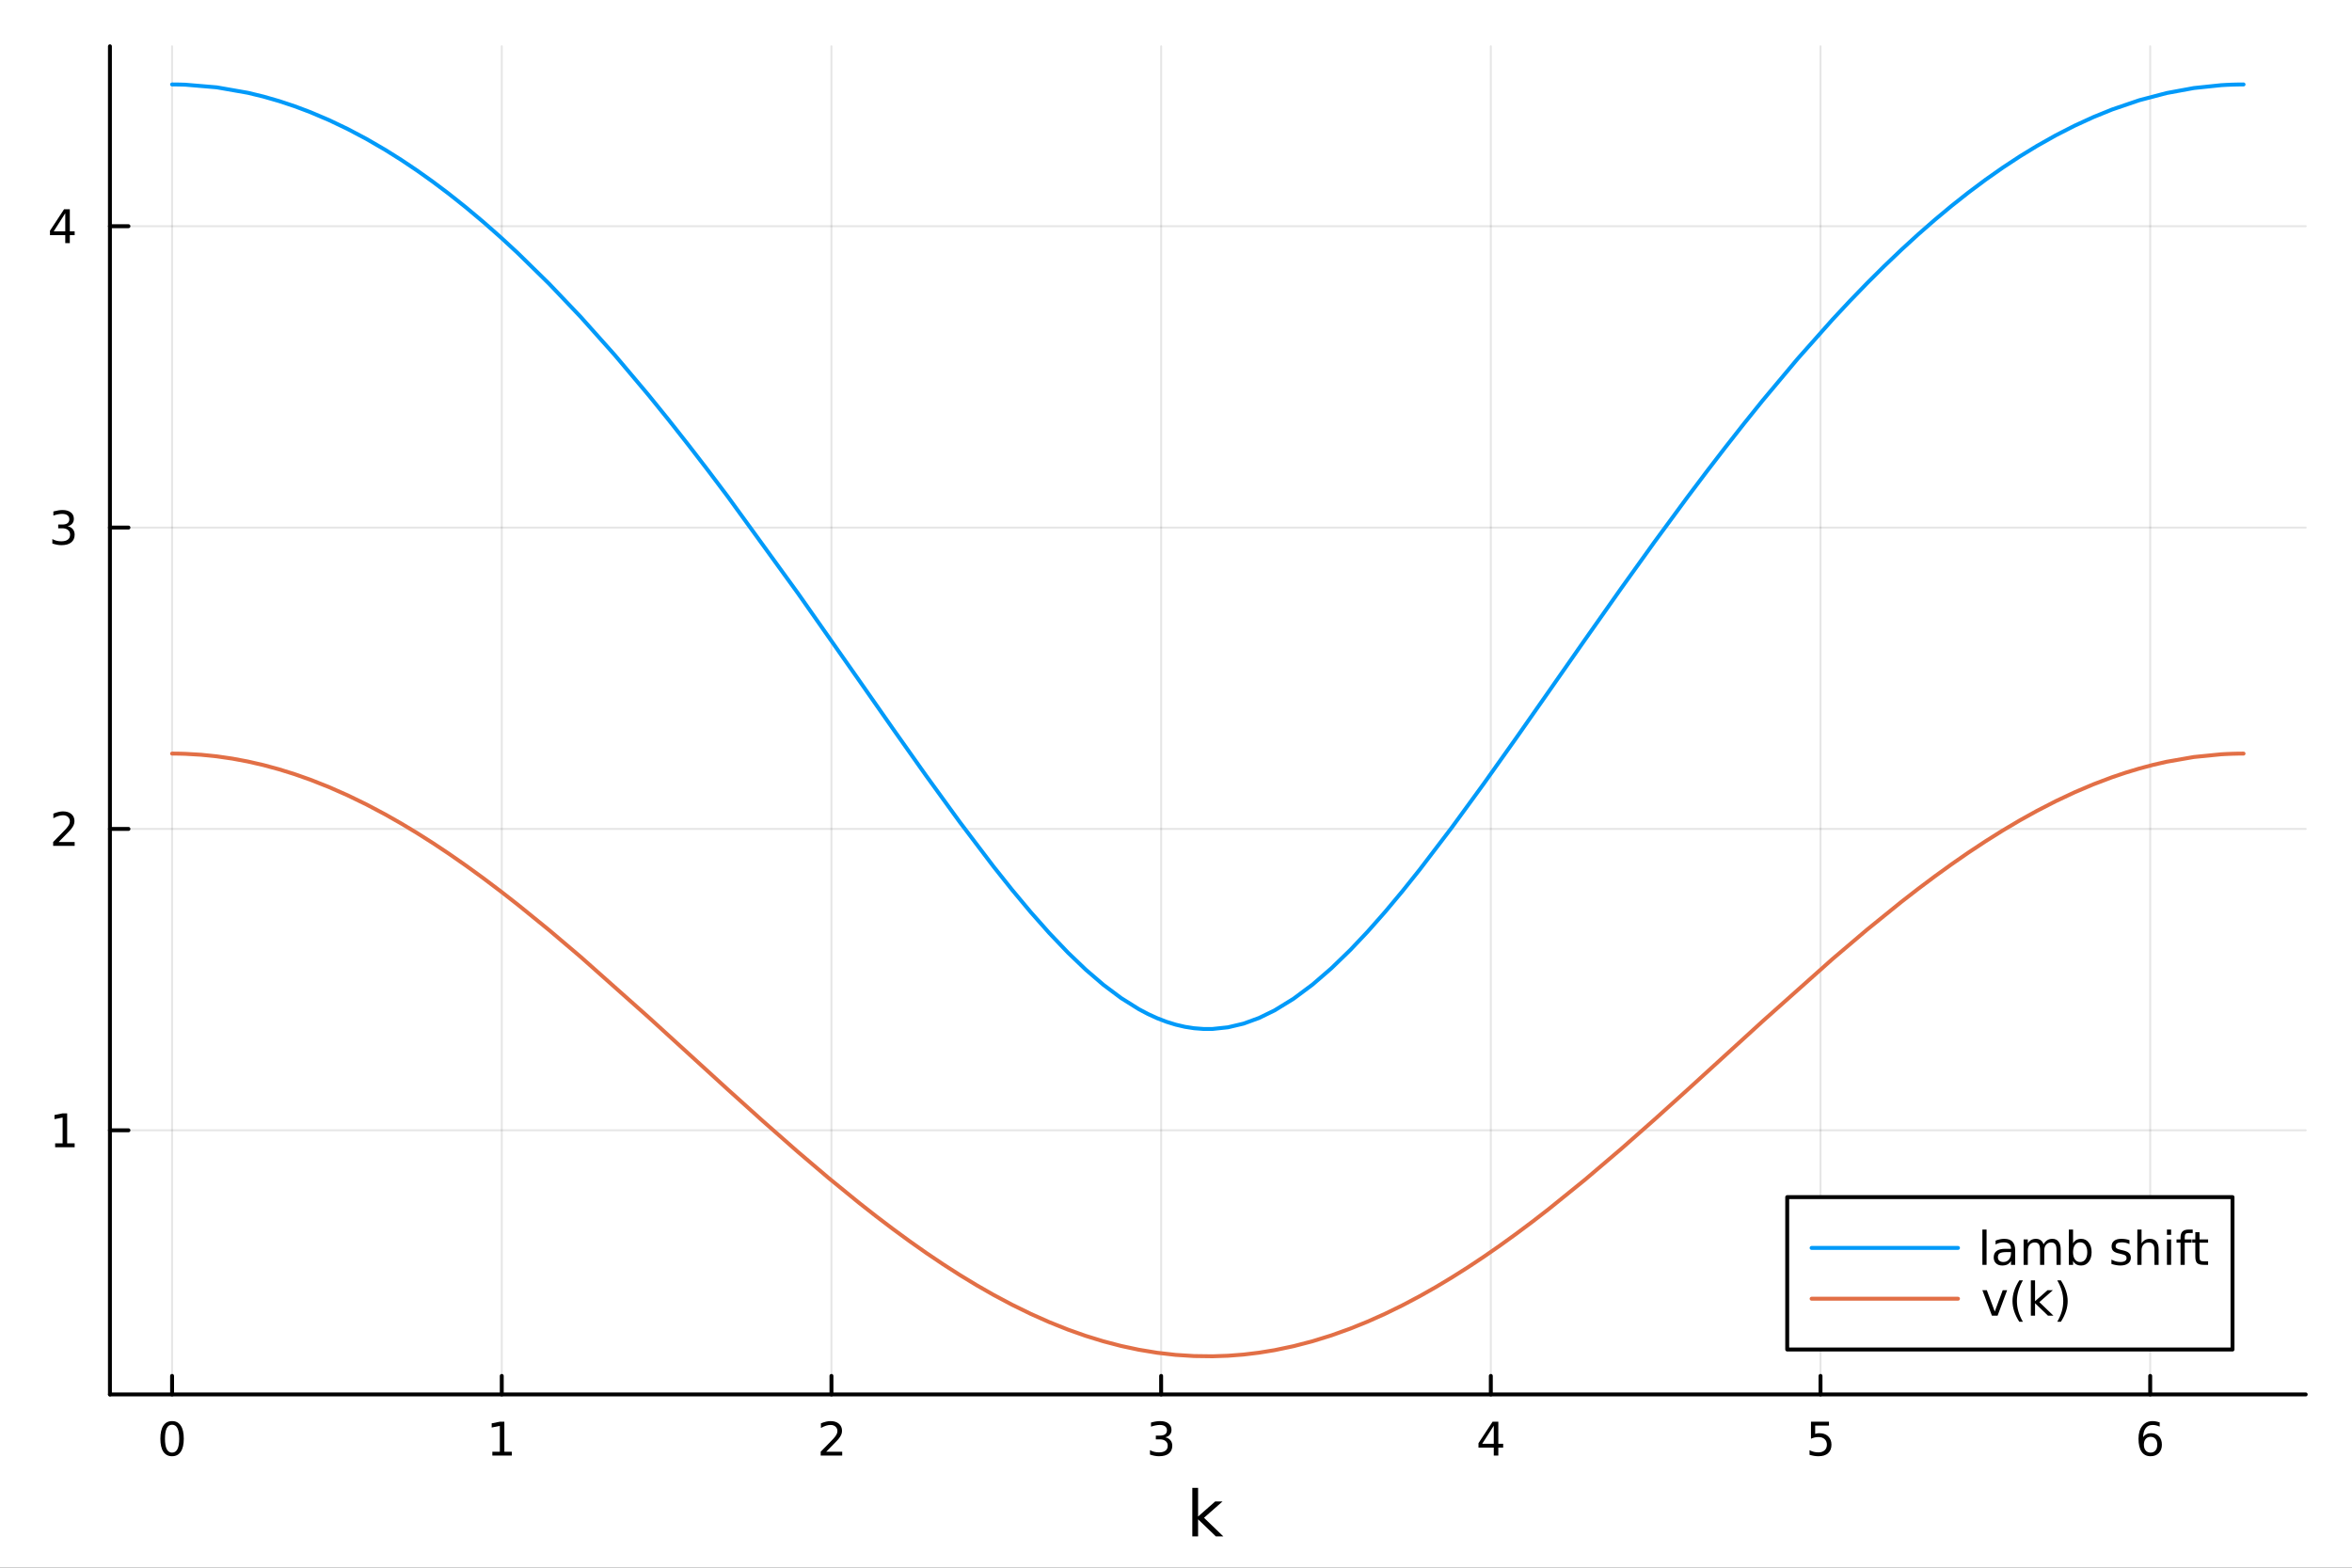 <?xml version="1.0" encoding="utf-8"?>
<svg xmlns="http://www.w3.org/2000/svg" xmlns:xlink="http://www.w3.org/1999/xlink" width="600" height="400" viewBox="0 0 2400 1600">
<rect x="0" y="0" width="2400" height="1600" fill="#333333" stroke="none"/>
<defs>
  <clipPath id="clip640">
    <rect x="0" y="0" width="2400" height="1600"/>
  </clipPath>
</defs>
<path clip-path="url(#clip640)" d="M0 1600 L2400 1600 L2400 0 L0 0  Z" fill="#ffffff" fill-rule="evenodd" fill-opacity="1"/>
<defs>
  <clipPath id="clip641">
    <rect x="480" y="0" width="1681" height="1600"/>
  </clipPath>
</defs>
<path clip-path="url(#clip640)" d="M112.177 1423.18 L2352.76 1423.18 L2352.76 47.244 L112.177 47.244  Z" fill="#ffffff" fill-rule="evenodd" fill-opacity="1"/>
<defs>
  <clipPath id="clip642">
    <rect x="112" y="47" width="2242" height="1377"/>
  </clipPath>
</defs>
<polyline clip-path="url(#clip642)" style="stroke:#000000; stroke-linecap:round; stroke-linejoin:round; stroke-width:2; stroke-opacity:0.1; fill:none" points="175.59,1423.18 175.59,47.244 "/>
<polyline clip-path="url(#clip642)" style="stroke:#000000; stroke-linecap:round; stroke-linejoin:round; stroke-width:2; stroke-opacity:0.1; fill:none" points="512.004,1423.18 512.004,47.244 "/>
<polyline clip-path="url(#clip642)" style="stroke:#000000; stroke-linecap:round; stroke-linejoin:round; stroke-width:2; stroke-opacity:0.1; fill:none" points="848.418,1423.18 848.418,47.244 "/>
<polyline clip-path="url(#clip642)" style="stroke:#000000; stroke-linecap:round; stroke-linejoin:round; stroke-width:2; stroke-opacity:0.1; fill:none" points="1184.83,1423.18 1184.83,47.244 "/>
<polyline clip-path="url(#clip642)" style="stroke:#000000; stroke-linecap:round; stroke-linejoin:round; stroke-width:2; stroke-opacity:0.1; fill:none" points="1521.25,1423.18 1521.25,47.244 "/>
<polyline clip-path="url(#clip642)" style="stroke:#000000; stroke-linecap:round; stroke-linejoin:round; stroke-width:2; stroke-opacity:0.1; fill:none" points="1857.66,1423.18 1857.66,47.244 "/>
<polyline clip-path="url(#clip642)" style="stroke:#000000; stroke-linecap:round; stroke-linejoin:round; stroke-width:2; stroke-opacity:0.1; fill:none" points="2194.08,1423.18 2194.08,47.244 "/>
<polyline clip-path="url(#clip640)" style="stroke:#000000; stroke-linecap:round; stroke-linejoin:round; stroke-width:4; stroke-opacity:1; fill:none" points="112.177,1423.18 2352.76,1423.18 "/>
<polyline clip-path="url(#clip640)" style="stroke:#000000; stroke-linecap:round; stroke-linejoin:round; stroke-width:4; stroke-opacity:1; fill:none" points="175.59,1423.18 175.59,1404.28 "/>
<polyline clip-path="url(#clip640)" style="stroke:#000000; stroke-linecap:round; stroke-linejoin:round; stroke-width:4; stroke-opacity:1; fill:none" points="512.004,1423.18 512.004,1404.28 "/>
<polyline clip-path="url(#clip640)" style="stroke:#000000; stroke-linecap:round; stroke-linejoin:round; stroke-width:4; stroke-opacity:1; fill:none" points="848.418,1423.18 848.418,1404.28 "/>
<polyline clip-path="url(#clip640)" style="stroke:#000000; stroke-linecap:round; stroke-linejoin:round; stroke-width:4; stroke-opacity:1; fill:none" points="1184.83,1423.18 1184.83,1404.28 "/>
<polyline clip-path="url(#clip640)" style="stroke:#000000; stroke-linecap:round; stroke-linejoin:round; stroke-width:4; stroke-opacity:1; fill:none" points="1521.25,1423.18 1521.25,1404.28 "/>
<polyline clip-path="url(#clip640)" style="stroke:#000000; stroke-linecap:round; stroke-linejoin:round; stroke-width:4; stroke-opacity:1; fill:none" points="1857.66,1423.18 1857.66,1404.28 "/>
<polyline clip-path="url(#clip640)" style="stroke:#000000; stroke-linecap:round; stroke-linejoin:round; stroke-width:4; stroke-opacity:1; fill:none" points="2194.08,1423.18 2194.08,1404.28 "/>
<path clip-path="url(#clip640)" d="M175.59 1454.1 Q171.979 1454.1 170.15 1457.66 Q168.344 1461.2 168.344 1468.33 Q168.344 1475.44 170.15 1479.01 Q171.979 1482.55 175.59 1482.55 Q179.224 1482.55 181.03 1479.01 Q182.858 1475.44 182.858 1468.33 Q182.858 1461.2 181.03 1457.66 Q179.224 1454.1 175.59 1454.1 M175.59 1450.39 Q181.4 1450.39 184.455 1455 Q187.534 1459.58 187.534 1468.33 Q187.534 1477.06 184.455 1481.67 Q181.4 1486.25 175.59 1486.25 Q169.78 1486.25 166.701 1481.67 Q163.645 1477.06 163.645 1468.33 Q163.645 1459.58 166.701 1455 Q169.78 1450.39 175.59 1450.39 Z" fill="#000000" fill-rule="evenodd" fill-opacity="1" /><path clip-path="url(#clip640)" d="M502.386 1481.64 L510.025 1481.64 L510.025 1455.28 L501.715 1456.95 L501.715 1452.69 L509.979 1451.02 L514.655 1451.02 L514.655 1481.64 L522.293 1481.64 L522.293 1485.58 L502.386 1485.58 L502.386 1481.64 Z" fill="#000000" fill-rule="evenodd" fill-opacity="1" /><path clip-path="url(#clip640)" d="M843.071 1481.64 L859.391 1481.64 L859.391 1485.58 L837.446 1485.58 L837.446 1481.64 Q840.108 1478.89 844.692 1474.26 Q849.298 1469.61 850.479 1468.27 Q852.724 1465.74 853.604 1464.01 Q854.506 1462.25 854.506 1460.56 Q854.506 1457.8 852.562 1456.07 Q850.641 1454.33 847.539 1454.33 Q845.34 1454.33 842.886 1455.09 Q840.456 1455.86 837.678 1457.41 L837.678 1452.69 Q840.502 1451.55 842.955 1450.97 Q845.409 1450.39 847.446 1450.39 Q852.817 1450.39 856.011 1453.08 Q859.205 1455.77 859.205 1460.26 Q859.205 1462.39 858.395 1464.31 Q857.608 1466.2 855.502 1468.8 Q854.923 1469.47 851.821 1472.69 Q848.719 1475.88 843.071 1481.64 Z" fill="#000000" fill-rule="evenodd" fill-opacity="1" /><path clip-path="url(#clip640)" d="M1189.08 1466.95 Q1192.44 1467.66 1194.31 1469.93 Q1196.21 1472.2 1196.21 1475.53 Q1196.21 1480.65 1192.69 1483.45 Q1189.17 1486.25 1182.69 1486.25 Q1180.52 1486.25 1178.2 1485.81 Q1175.91 1485.39 1173.46 1484.54 L1173.46 1480.02 Q1175.4 1481.16 1177.71 1481.74 Q1180.03 1482.32 1182.55 1482.32 Q1186.95 1482.32 1189.24 1480.58 Q1191.56 1478.84 1191.56 1475.53 Q1191.56 1472.48 1189.4 1470.77 Q1187.27 1469.03 1183.46 1469.03 L1179.43 1469.03 L1179.43 1465.19 L1183.64 1465.19 Q1187.09 1465.19 1188.92 1463.82 Q1190.75 1462.43 1190.75 1459.84 Q1190.75 1457.18 1188.85 1455.77 Q1186.97 1454.33 1183.46 1454.33 Q1181.53 1454.33 1179.34 1454.75 Q1177.14 1455.16 1174.5 1456.04 L1174.5 1451.88 Q1177.16 1451.14 1179.47 1450.77 Q1181.81 1450.39 1183.87 1450.39 Q1189.2 1450.39 1192.3 1452.83 Q1195.4 1455.23 1195.4 1459.35 Q1195.4 1462.22 1193.76 1464.21 Q1192.11 1466.18 1189.08 1466.95 Z" fill="#000000" fill-rule="evenodd" fill-opacity="1" /><path clip-path="url(#clip640)" d="M1524.26 1455.09 L1512.45 1473.54 L1524.26 1473.54 L1524.26 1455.09 M1523.03 1451.02 L1528.91 1451.02 L1528.91 1473.54 L1533.84 1473.54 L1533.84 1477.43 L1528.91 1477.43 L1528.91 1485.58 L1524.26 1485.58 L1524.26 1477.43 L1508.65 1477.43 L1508.65 1472.92 L1523.03 1451.02 Z" fill="#000000" fill-rule="evenodd" fill-opacity="1" /><path clip-path="url(#clip640)" d="M1847.94 1451.02 L1866.3 1451.02 L1866.3 1454.96 L1852.22 1454.96 L1852.22 1463.43 Q1853.24 1463.08 1854.26 1462.92 Q1855.28 1462.73 1856.3 1462.73 Q1862.08 1462.73 1865.46 1465.9 Q1868.84 1469.08 1868.84 1474.49 Q1868.84 1480.07 1865.37 1483.17 Q1861.9 1486.25 1855.58 1486.25 Q1853.4 1486.25 1851.13 1485.88 Q1848.89 1485.51 1846.48 1484.77 L1846.48 1480.07 Q1848.56 1481.2 1850.79 1481.76 Q1853.01 1482.32 1855.49 1482.32 Q1859.49 1482.32 1861.83 1480.21 Q1864.17 1478.1 1864.17 1474.49 Q1864.17 1470.88 1861.83 1468.77 Q1859.49 1466.67 1855.49 1466.67 Q1853.61 1466.67 1851.74 1467.08 Q1849.88 1467.5 1847.94 1468.38 L1847.94 1451.02 Z" fill="#000000" fill-rule="evenodd" fill-opacity="1" /><path clip-path="url(#clip640)" d="M2194.48 1466.44 Q2191.33 1466.44 2189.48 1468.59 Q2187.65 1470.74 2187.65 1474.49 Q2187.65 1478.22 2189.48 1480.39 Q2191.33 1482.55 2194.48 1482.55 Q2197.63 1482.55 2199.46 1480.39 Q2201.31 1478.22 2201.31 1474.49 Q2201.31 1470.74 2199.46 1468.59 Q2197.63 1466.44 2194.48 1466.44 M2203.76 1451.78 L2203.76 1456.04 Q2202 1455.21 2200.2 1454.77 Q2198.42 1454.33 2196.66 1454.33 Q2192.03 1454.33 2189.57 1457.45 Q2187.14 1460.58 2186.8 1466.9 Q2188.16 1464.89 2190.22 1463.82 Q2192.28 1462.73 2194.76 1462.73 Q2199.97 1462.73 2202.98 1465.9 Q2206.01 1469.05 2206.01 1474.49 Q2206.01 1479.82 2202.86 1483.03 Q2199.71 1486.25 2194.48 1486.25 Q2188.49 1486.25 2185.31 1481.67 Q2182.14 1477.06 2182.14 1468.33 Q2182.14 1460.14 2186.03 1455.28 Q2189.92 1450.39 2196.47 1450.39 Q2198.23 1450.39 2200.01 1450.74 Q2201.82 1451.09 2203.76 1451.78 Z" fill="#000000" fill-rule="evenodd" fill-opacity="1" /><path clip-path="url(#clip640)" d="M1216.65 1518.52 L1222.54 1518.52 L1222.54 1547.77 L1240.01 1532.4 L1247.49 1532.4 L1228.58 1549.07 L1248.29 1568.04 L1240.65 1568.04 L1222.54 1550.63 L1222.54 1568.04 L1216.65 1568.04 L1216.65 1518.52 Z" fill="#000000" fill-rule="evenodd" fill-opacity="1" /><polyline clip-path="url(#clip642)" style="stroke:#000000; stroke-linecap:round; stroke-linejoin:round; stroke-width:2; stroke-opacity:0.1; fill:none" points="112.177,1153.59 2352.76,1153.59 "/>
<polyline clip-path="url(#clip642)" style="stroke:#000000; stroke-linecap:round; stroke-linejoin:round; stroke-width:2; stroke-opacity:0.1; fill:none" points="112.177,846.016 2352.76,846.016 "/>
<polyline clip-path="url(#clip642)" style="stroke:#000000; stroke-linecap:round; stroke-linejoin:round; stroke-width:2; stroke-opacity:0.1; fill:none" points="112.177,538.443 2352.76,538.443 "/>
<polyline clip-path="url(#clip642)" style="stroke:#000000; stroke-linecap:round; stroke-linejoin:round; stroke-width:2; stroke-opacity:0.1; fill:none" points="112.177,230.869 2352.76,230.869 "/>
<polyline clip-path="url(#clip640)" style="stroke:#000000; stroke-linecap:round; stroke-linejoin:round; stroke-width:4; stroke-opacity:1; fill:none" points="112.177,1423.18 112.177,47.244 "/>
<polyline clip-path="url(#clip640)" style="stroke:#000000; stroke-linecap:round; stroke-linejoin:round; stroke-width:4; stroke-opacity:1; fill:none" points="112.177,1153.59 131.075,1153.59 "/>
<polyline clip-path="url(#clip640)" style="stroke:#000000; stroke-linecap:round; stroke-linejoin:round; stroke-width:4; stroke-opacity:1; fill:none" points="112.177,846.016 131.075,846.016 "/>
<polyline clip-path="url(#clip640)" style="stroke:#000000; stroke-linecap:round; stroke-linejoin:round; stroke-width:4; stroke-opacity:1; fill:none" points="112.177,538.443 131.075,538.443 "/>
<polyline clip-path="url(#clip640)" style="stroke:#000000; stroke-linecap:round; stroke-linejoin:round; stroke-width:4; stroke-opacity:1; fill:none" points="112.177,230.869 131.075,230.869 "/>
<path clip-path="url(#clip640)" d="M56.27 1166.93 L63.909 1166.93 L63.909 1140.57 L55.599 1142.24 L55.599 1137.98 L63.862 1136.31 L68.538 1136.31 L68.538 1166.93 L76.177 1166.93 L76.177 1170.87 L56.27 1170.87 L56.27 1166.93 Z" fill="#000000" fill-rule="evenodd" fill-opacity="1" /><path clip-path="url(#clip640)" d="M59.858 859.361 L76.177 859.361 L76.177 863.296 L54.233 863.296 L54.233 859.361 Q56.895 856.606 61.478 851.977 Q66.085 847.324 67.265 845.981 Q69.51 843.458 70.39 841.722 Q71.293 839.963 71.293 838.273 Q71.293 835.519 69.349 833.782 Q67.427 832.046 64.325 832.046 Q62.126 832.046 59.673 832.81 Q57.242 833.574 54.464 835.125 L54.464 830.403 Q57.288 829.269 59.742 828.69 Q62.196 828.111 64.233 828.111 Q69.603 828.111 72.798 830.796 Q75.992 833.482 75.992 837.972 Q75.992 840.102 75.182 842.023 Q74.395 843.921 72.288 846.514 Q71.71 847.185 68.608 850.403 Q65.506 853.597 59.858 859.361 Z" fill="#000000" fill-rule="evenodd" fill-opacity="1" /><path clip-path="url(#clip640)" d="M69.048 537.089 Q72.404 537.806 74.279 540.075 Q76.177 542.343 76.177 545.677 Q76.177 550.792 72.659 553.593 Q69.14 556.394 62.659 556.394 Q60.483 556.394 58.168 555.954 Q55.876 555.538 53.423 554.681 L53.423 550.167 Q55.367 551.302 57.682 551.88 Q59.997 552.459 62.52 552.459 Q66.918 552.459 69.21 550.723 Q71.524 548.987 71.524 545.677 Q71.524 542.621 69.372 540.908 Q67.242 539.172 63.423 539.172 L59.395 539.172 L59.395 535.329 L63.608 535.329 Q67.057 535.329 68.885 533.964 Q70.714 532.575 70.714 529.982 Q70.714 527.32 68.816 525.908 Q66.941 524.473 63.423 524.473 Q61.501 524.473 59.302 524.89 Q57.103 525.306 54.464 526.186 L54.464 522.019 Q57.126 521.279 59.441 520.908 Q61.779 520.538 63.839 520.538 Q69.163 520.538 72.265 522.968 Q75.367 525.376 75.367 529.496 Q75.367 532.366 73.724 534.357 Q72.08 536.325 69.048 537.089 Z" fill="#000000" fill-rule="evenodd" fill-opacity="1" /><path clip-path="url(#clip640)" d="M66.594 217.663 L54.788 236.112 L66.594 236.112 L66.594 217.663 M65.367 213.589 L71.247 213.589 L71.247 236.112 L76.177 236.112 L76.177 240.001 L71.247 240.001 L71.247 248.149 L66.594 248.149 L66.594 240.001 L50.992 240.001 L50.992 235.487 L65.367 213.589 Z" fill="#000000" fill-rule="evenodd" fill-opacity="1" /><polyline clip-path="url(#clip642)" style="stroke:#009af9; stroke-linecap:round; stroke-linejoin:round; stroke-width:4; stroke-opacity:1; fill:none" points="175.59,86.186 179.03,86.203 182.471,86.253 185.911,86.338 189.351,86.456 221.163,89.15 252.975,94.723 268.881,98.585 284.786,103.16 300.692,108.444 316.598,114.434 335.716,122.56 354.833,131.689 373.951,141.812 393.068,152.916 409.232,163.061 425.395,173.89 441.559,185.395 457.722,197.565 475.281,211.528 492.839,226.249 510.397,241.715 527.955,257.908 560.329,289.615 592.704,323.619 627.412,362.476 662.121,403.64 682.227,428.462 702.334,453.947 722.441,480.046 742.547,506.711 814.021,605.207 876.697,694.511 910.864,743.374 945.031,791.681 979.4,839.046 1013.77,884.371 1032.77,908.205 1051.77,930.937 1070.77,952.364 1089.77,972.268 1107.85,989.582 1125.93,1005.11 1144.01,1018.63 1162.08,1029.97 1171.48,1034.94 1180.88,1039.24 1190.28,1042.85 1199.68,1045.77 1209.08,1047.97 1218.47,1049.43 1227.87,1050.16 1237.27,1050.16 1253.09,1048.47 1268.92,1044.72 1284.74,1038.95 1300.56,1031.24 1319.88,1019.35 1339.2,1004.95 1358.52,988.271 1377.84,969.566 1395.53,950.865 1413.23,930.857 1430.93,909.718 1448.62,887.612 1481.31,844.738 1514,799.921 1547.11,753.272 1580.23,705.985 1617.34,652.873 1654.45,600.228 1688.07,553.36 1721.7,507.627 1740.95,482.069 1760.2,457.026 1779.45,432.541 1798.7,408.656 1834.35,366.141 1870,326.04 1887.57,307.223 1905.15,289.064 1922.72,271.581 1940.29,254.796 1957.35,239.183 1974.42,224.26 1991.48,210.041 2008.54,196.54 2026.03,183.459 2043.52,171.159 2061.01,159.653 2078.5,148.951 2097.66,138.162 2116.83,128.363 2135.99,119.566 2155.15,111.78 2182.99,102.29 2210.83,94.974 2238.66,89.85 2266.5,86.931 2272.21,86.605 2277.92,86.372 2283.63,86.232 2289.34,86.186 "/>
<polyline clip-path="url(#clip642)" style="stroke:#e26f46; stroke-linecap:round; stroke-linejoin:round; stroke-width:4; stroke-opacity:1; fill:none" points="175.59,769.123 179.03,769.139 182.471,769.187 185.911,769.268 189.351,769.38 205.257,770.318 221.163,771.941 237.069,774.245 252.975,777.224 268.881,780.874 284.786,785.184 300.692,790.146 316.598,795.748 335.716,803.311 354.833,811.757 373.951,821.058 393.068,831.185 409.232,840.366 425.395,850.093 441.559,860.343 457.722,871.093 475.281,883.306 492.839,896.047 510.397,909.279 527.955,922.968 560.329,949.276 592.704,976.763 662.121,1038.48 742.547,1111.84 778.284,1144.04 814.021,1175.48 845.359,1202.14 876.697,1227.72 893.78,1241.13 910.864,1254.11 927.947,1266.63 945.031,1278.67 962.215,1290.25 979.4,1301.27 996.585,1311.71 1013.77,1321.54 1032.77,1331.65 1051.77,1340.96 1070.77,1349.42 1089.77,1357.01 1107.85,1363.41 1125.93,1368.97 1144.01,1373.7 1162.08,1377.56 1180.88,1380.66 1199.68,1382.81 1218.47,1384 1237.27,1384.24 1253.09,1383.69 1268.92,1382.47 1284.74,1380.56 1300.56,1377.99 1319.88,1373.94 1339.2,1368.92 1358.52,1362.93 1377.84,1356 1395.53,1348.84 1413.23,1340.93 1430.93,1332.28 1448.62,1322.93 1464.97,1313.69 1481.31,1303.89 1497.66,1293.55 1514,1282.71 1530.56,1271.22 1547.11,1259.27 1563.67,1246.87 1580.23,1234.06 1617.34,1204.01 1654.45,1172.41 1688.07,1142.76 1721.7,1112.46 1798.7,1042.21 1870,978.692 1905.15,948.824 1940.29,920.35 1957.35,907.124 1974.42,894.333 1991.48,882.012 2008.54,870.191 2026.03,858.624 2043.52,847.647 2061.01,837.289 2078.5,827.578 2097.66,817.712 2116.83,808.686 2135.99,800.53 2155.15,793.269 2169.07,788.571 2182.99,784.366 2196.91,780.661 2210.83,777.462 2238.66,772.606 2266.5,769.832 2272.21,769.522 2277.92,769.3 2283.63,769.167 2289.34,769.123 "/>
<path clip-path="url(#clip640)" d="M1823.69 1377.32 L2278.07 1377.32 L2278.07 1221.8 L1823.69 1221.8  Z" fill="#ffffff" fill-rule="evenodd" fill-opacity="1"/>
<polyline clip-path="url(#clip640)" style="stroke:#000000; stroke-linecap:round; stroke-linejoin:round; stroke-width:4; stroke-opacity:1; fill:none" points="1823.69,1377.32 2278.07,1377.32 2278.07,1221.8 1823.69,1221.8 1823.69,1377.32 "/>
<polyline clip-path="url(#clip640)" style="stroke:#009af9; stroke-linecap:round; stroke-linejoin:round; stroke-width:4; stroke-opacity:1; fill:none" points="1848.58,1273.64 1997.96,1273.64 "/>
<path clip-path="url(#clip640)" d="M2022.85 1254.9 L2027.11 1254.9 L2027.11 1290.92 L2022.85 1290.92 L2022.85 1254.9 Z" fill="#000000" fill-rule="evenodd" fill-opacity="1" /><path clip-path="url(#clip640)" d="M2047.81 1277.88 Q2042.64 1277.88 2040.65 1279.06 Q2038.66 1280.24 2038.66 1283.09 Q2038.66 1285.36 2040.14 1286.7 Q2041.65 1288.02 2044.22 1288.02 Q2047.76 1288.02 2049.89 1285.52 Q2052.04 1283 2052.04 1278.83 L2052.04 1277.88 L2047.81 1277.88 M2056.3 1276.12 L2056.3 1290.92 L2052.04 1290.92 L2052.04 1286.98 Q2050.58 1289.34 2048.41 1290.48 Q2046.23 1291.59 2043.08 1291.59 Q2039.1 1291.59 2036.74 1289.36 Q2034.4 1287.12 2034.4 1283.37 Q2034.4 1278.99 2037.32 1276.77 Q2040.26 1274.55 2046.07 1274.55 L2052.04 1274.55 L2052.04 1274.13 Q2052.04 1271.19 2050.1 1269.6 Q2048.18 1267.98 2044.68 1267.98 Q2042.46 1267.98 2040.35 1268.51 Q2038.25 1269.04 2036.3 1270.11 L2036.3 1266.17 Q2038.64 1265.27 2040.84 1264.83 Q2043.04 1264.36 2045.12 1264.36 Q2050.75 1264.36 2053.52 1267.28 Q2056.3 1270.2 2056.3 1276.12 Z" fill="#000000" fill-rule="evenodd" fill-opacity="1" /><path clip-path="url(#clip640)" d="M2085.26 1269.97 Q2086.86 1267.1 2089.08 1265.73 Q2091.3 1264.36 2094.31 1264.36 Q2098.36 1264.36 2100.56 1267.21 Q2102.76 1270.04 2102.76 1275.27 L2102.76 1290.92 L2098.48 1290.92 L2098.48 1275.41 Q2098.48 1271.68 2097.16 1269.87 Q2095.84 1268.07 2093.13 1268.07 Q2089.82 1268.07 2087.9 1270.27 Q2085.98 1272.47 2085.98 1276.26 L2085.98 1290.92 L2081.69 1290.92 L2081.69 1275.41 Q2081.69 1271.66 2080.37 1269.87 Q2079.06 1268.07 2076.3 1268.07 Q2073.04 1268.07 2071.12 1270.29 Q2069.19 1272.49 2069.19 1276.26 L2069.19 1290.92 L2064.91 1290.92 L2064.91 1264.99 L2069.19 1264.99 L2069.19 1269.02 Q2070.65 1266.63 2072.69 1265.5 Q2074.73 1264.36 2077.53 1264.36 Q2080.35 1264.36 2082.32 1265.8 Q2084.31 1267.23 2085.26 1269.97 Z" fill="#000000" fill-rule="evenodd" fill-opacity="1" /><path clip-path="url(#clip640)" d="M2129.87 1277.98 Q2129.87 1273.28 2127.92 1270.61 Q2126 1267.93 2122.62 1267.93 Q2119.24 1267.93 2117.3 1270.61 Q2115.37 1273.28 2115.37 1277.98 Q2115.37 1282.67 2117.3 1285.36 Q2119.24 1288.02 2122.62 1288.02 Q2126 1288.02 2127.92 1285.36 Q2129.87 1282.67 2129.87 1277.98 M2115.37 1268.92 Q2116.72 1266.61 2118.75 1265.5 Q2120.81 1264.36 2123.66 1264.36 Q2128.38 1264.36 2131.32 1268.11 Q2134.29 1271.86 2134.29 1277.98 Q2134.29 1284.09 2131.32 1287.84 Q2128.38 1291.59 2123.66 1291.59 Q2120.81 1291.59 2118.75 1290.48 Q2116.72 1289.34 2115.37 1287.03 L2115.37 1290.92 L2111.09 1290.92 L2111.09 1254.9 L2115.37 1254.9 L2115.37 1268.92 Z" fill="#000000" fill-rule="evenodd" fill-opacity="1" /><path clip-path="url(#clip640)" d="M2172.94 1265.75 L2172.94 1269.78 Q2171.14 1268.86 2169.19 1268.39 Q2167.25 1267.93 2165.17 1267.93 Q2161.99 1267.93 2160.4 1268.9 Q2158.82 1269.87 2158.82 1271.82 Q2158.82 1273.3 2159.96 1274.16 Q2161.09 1274.99 2164.52 1275.75 L2165.98 1276.08 Q2170.51 1277.05 2172.41 1278.83 Q2174.33 1280.59 2174.33 1283.76 Q2174.33 1287.37 2171.46 1289.48 Q2168.61 1291.59 2163.61 1291.59 Q2161.53 1291.59 2159.26 1291.17 Q2157.02 1290.78 2154.52 1289.97 L2154.52 1285.57 Q2156.88 1286.79 2159.17 1287.42 Q2161.46 1288.02 2163.71 1288.02 Q2166.72 1288.02 2168.34 1287 Q2169.96 1285.96 2169.96 1284.09 Q2169.96 1282.35 2168.78 1281.42 Q2167.62 1280.5 2163.66 1279.64 L2162.18 1279.3 Q2158.22 1278.46 2156.46 1276.75 Q2154.7 1275.01 2154.7 1272 Q2154.7 1268.35 2157.3 1266.36 Q2159.89 1264.36 2164.66 1264.36 Q2167.02 1264.36 2169.1 1264.71 Q2171.18 1265.06 2172.94 1265.75 Z" fill="#000000" fill-rule="evenodd" fill-opacity="1" /><path clip-path="url(#clip640)" d="M2202.67 1275.27 L2202.67 1290.92 L2198.41 1290.92 L2198.41 1275.41 Q2198.41 1271.73 2196.97 1269.9 Q2195.54 1268.07 2192.67 1268.07 Q2189.22 1268.07 2187.23 1270.27 Q2185.24 1272.47 2185.24 1276.26 L2185.24 1290.92 L2180.95 1290.92 L2180.95 1254.9 L2185.24 1254.9 L2185.24 1269.02 Q2186.76 1266.68 2188.82 1265.52 Q2190.91 1264.36 2193.61 1264.36 Q2198.08 1264.36 2200.37 1267.14 Q2202.67 1269.9 2202.67 1275.27 Z" fill="#000000" fill-rule="evenodd" fill-opacity="1" /><path clip-path="url(#clip640)" d="M2211.16 1264.99 L2215.42 1264.99 L2215.42 1290.92 L2211.16 1290.92 L2211.16 1264.99 M2211.16 1254.9 L2215.42 1254.9 L2215.42 1260.29 L2211.16 1260.29 L2211.16 1254.9 Z" fill="#000000" fill-rule="evenodd" fill-opacity="1" /><path clip-path="url(#clip640)" d="M2237.46 1254.9 L2237.46 1258.44 L2233.38 1258.44 Q2231.09 1258.44 2230.19 1259.36 Q2229.31 1260.29 2229.31 1262.7 L2229.31 1264.99 L2236.32 1264.99 L2236.32 1268.3 L2229.31 1268.3 L2229.31 1290.92 L2225.03 1290.92 L2225.03 1268.3 L2220.95 1268.3 L2220.95 1264.99 L2225.03 1264.99 L2225.03 1263.18 Q2225.03 1258.86 2227.04 1256.89 Q2229.05 1254.9 2233.43 1254.9 L2237.46 1254.9 Z" fill="#000000" fill-rule="evenodd" fill-opacity="1" /><path clip-path="url(#clip640)" d="M2244.4 1257.63 L2244.4 1264.99 L2253.17 1264.99 L2253.17 1268.3 L2244.4 1268.3 L2244.4 1282.37 Q2244.4 1285.54 2245.26 1286.45 Q2246.14 1287.35 2248.8 1287.35 L2253.17 1287.35 L2253.17 1290.92 L2248.8 1290.92 Q2243.87 1290.92 2241.99 1289.09 Q2240.12 1287.23 2240.12 1282.37 L2240.12 1268.3 L2236.99 1268.3 L2236.99 1264.99 L2240.12 1264.99 L2240.12 1257.63 L2244.4 1257.63 Z" fill="#000000" fill-rule="evenodd" fill-opacity="1" /><polyline clip-path="url(#clip640)" style="stroke:#e26f46; stroke-linecap:round; stroke-linejoin:round; stroke-width:4; stroke-opacity:1; fill:none" points="1848.58,1325.48 1997.96,1325.48 "/>
<path clip-path="url(#clip640)" d="M2022.85 1316.83 L2027.37 1316.83 L2035.47 1338.59 L2043.57 1316.83 L2048.08 1316.83 L2038.36 1342.76 L2032.57 1342.76 L2022.85 1316.83 Z" fill="#000000" fill-rule="evenodd" fill-opacity="1" /><path clip-path="url(#clip640)" d="M2064.19 1306.78 Q2061.09 1312.11 2059.59 1317.32 Q2058.08 1322.52 2058.08 1327.87 Q2058.08 1333.22 2059.59 1338.47 Q2061.12 1343.7 2064.19 1349.01 L2060.49 1349.01 Q2057.02 1343.57 2055.28 1338.31 Q2053.57 1333.06 2053.57 1327.87 Q2053.57 1322.71 2055.28 1317.48 Q2057 1312.25 2060.49 1306.78 L2064.19 1306.78 Z" fill="#000000" fill-rule="evenodd" fill-opacity="1" /><path clip-path="url(#clip640)" d="M2072.3 1306.74 L2076.58 1306.74 L2076.58 1328.01 L2089.29 1316.83 L2094.73 1316.83 L2080.98 1328.96 L2095.31 1342.76 L2089.75 1342.76 L2076.58 1330.09 L2076.58 1342.76 L2072.3 1342.76 L2072.3 1306.74 Z" fill="#000000" fill-rule="evenodd" fill-opacity="1" /><path clip-path="url(#clip640)" d="M2099.24 1306.78 L2102.94 1306.78 Q2106.42 1312.25 2108.13 1317.48 Q2109.87 1322.71 2109.87 1327.87 Q2109.87 1333.06 2108.13 1338.31 Q2106.42 1343.57 2102.94 1349.01 L2099.24 1349.01 Q2102.32 1343.7 2103.82 1338.47 Q2105.35 1333.22 2105.35 1327.87 Q2105.35 1322.52 2103.82 1317.32 Q2102.32 1312.11 2099.24 1306.78 Z" fill="#000000" fill-rule="evenodd" fill-opacity="1" /></svg>
